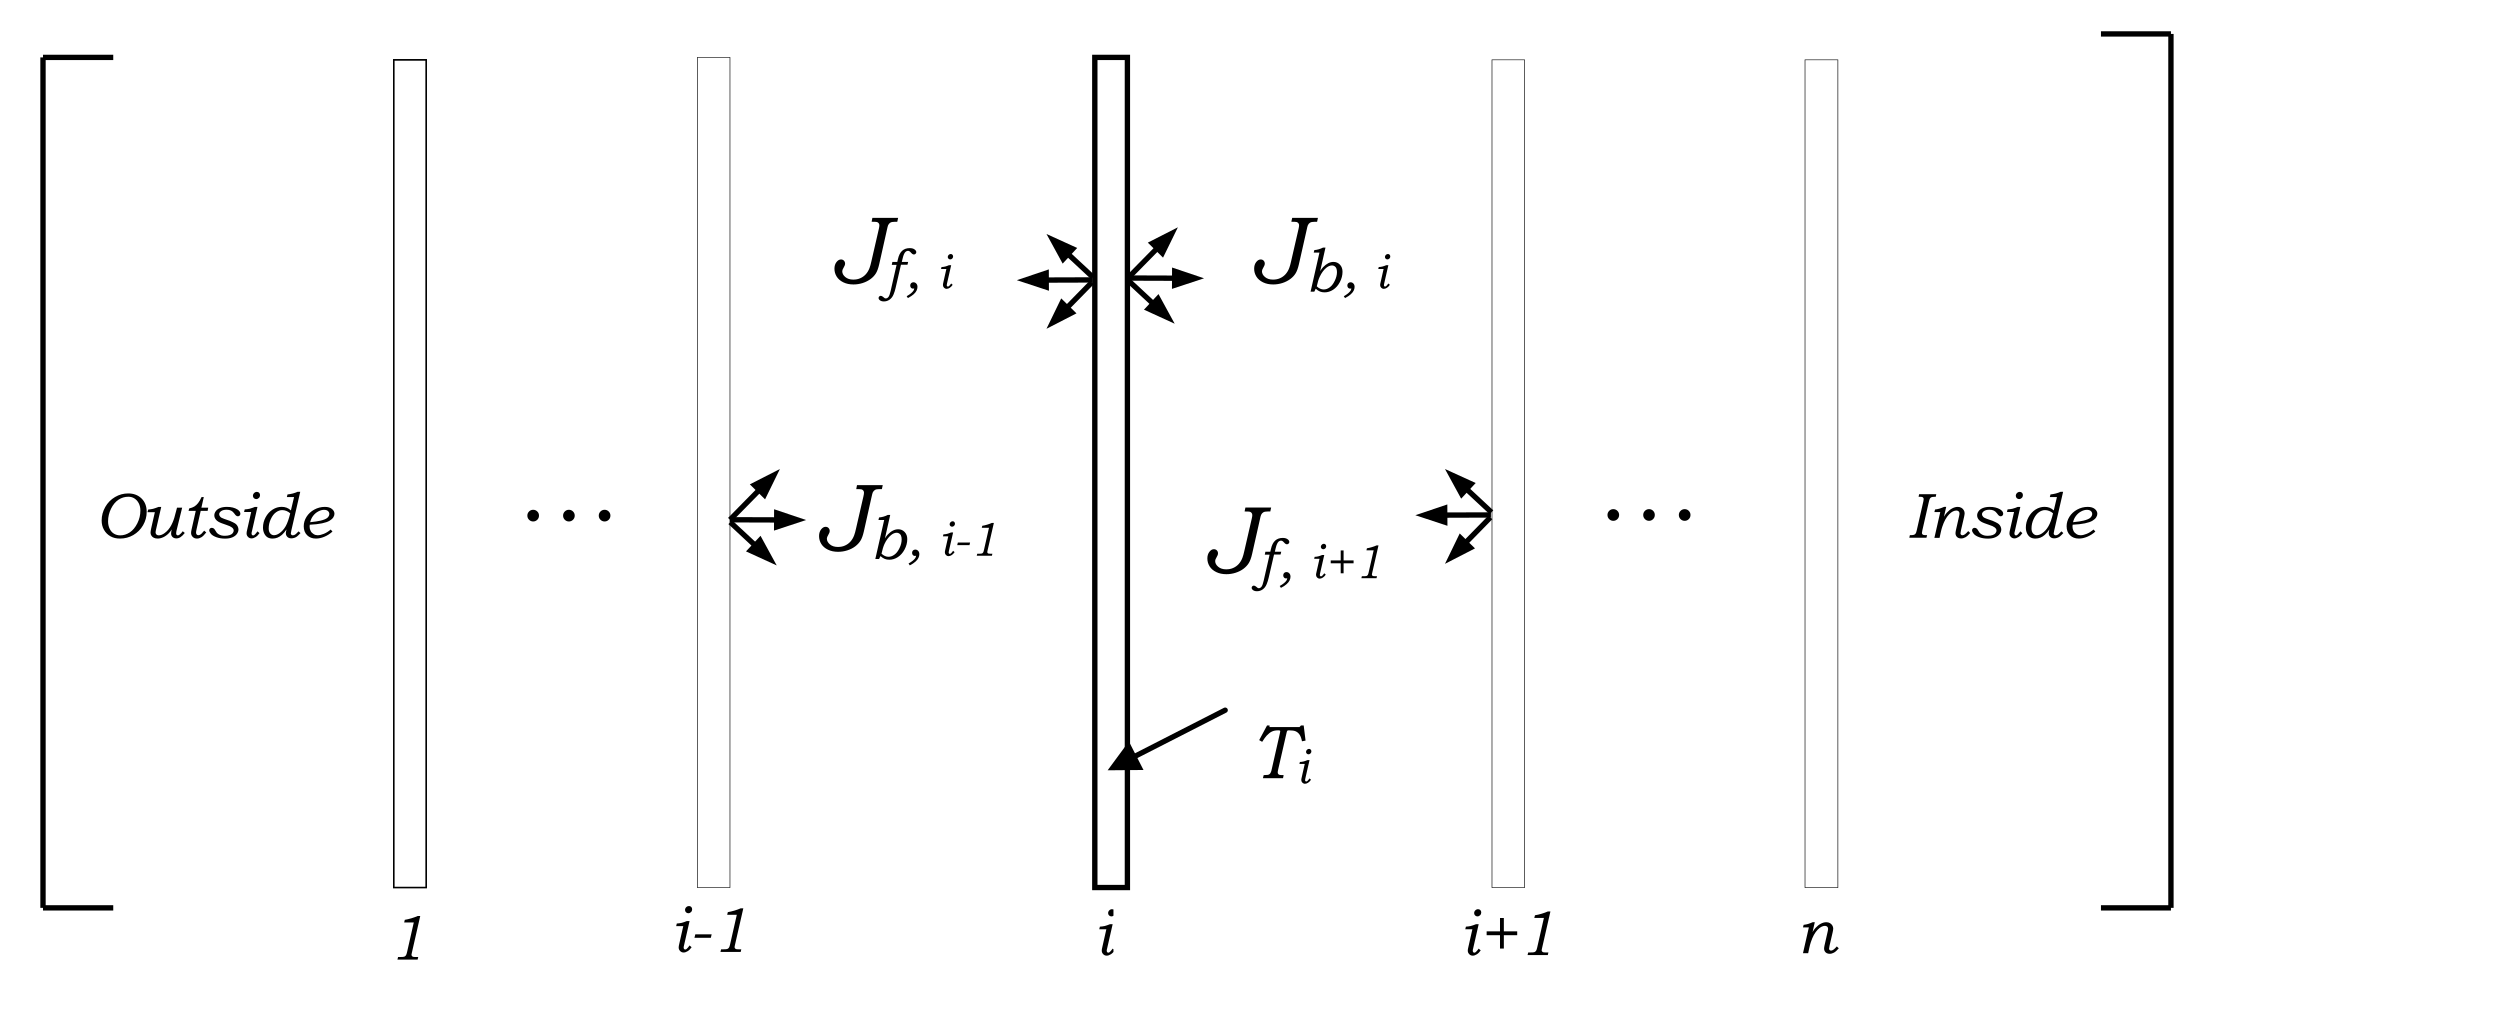 <?xml version="1.0" encoding="iso-8859-1"?>
<!-- Generator: Adobe Illustrator 16.0.3, SVG Export Plug-In . SVG Version: 6.00 Build 0)  -->
<!DOCTYPE svg PUBLIC "-//W3C//DTD SVG 1.1//EN" "http://www.w3.org/Graphics/SVG/1.1/DTD/svg11.dtd">
<svg version="1.1" id="Layer_1" xmlns="http://www.w3.org/2000/svg" xmlns:xlink="http://www.w3.org/1999/xlink" x="0px" y="0px"
	 width="468px" height="190.35px" viewBox="0 0 468 190.35" style="enable-background:new 0 0 468 190.35;" xml:space="preserve">
<g>
	<g>
		<defs>
			<rect id="SVGID_1_" width="468" height="186.96"/>
		</defs>
		<clipPath id="SVGID_2_">
			<use xlink:href="#SVGID_1_"  style="overflow:visible;"/>
		</clipPath>
		<g style="clip-path:url(#SVGID_2_);">
		</g>
	</g>
	<polygon style="fill:none;stroke:#000000;stroke-width:0.12;stroke-linecap:round;stroke-miterlimit:8;" points="130.55,10.75 
		130.55,166.15 136.65,166.15 136.65,10.75 130.55,10.75 	"/>
	<g>
		<defs>
			<polygon id="SVGID_3_" points="204.96,158.52 208.44,158.52 208.44,179.76 204.96,179.76 204.96,158.52 			"/>
		</defs>
		<clipPath id="SVGID_4_">
			<use xlink:href="#SVGID_3_"  style="overflow:visible;"/>
		</clipPath>
		<g style="clip-path:url(#SVGID_4_);">
			<defs>
				<rect id="SVGID_5_" x="204.96" y="158.52" width="3.48" height="21.24"/>
			</defs>
			<clipPath id="SVGID_6_">
				<use xlink:href="#SVGID_5_"  style="overflow:visible;"/>
			</clipPath>
			<g style="clip-path:url(#SVGID_6_);">
				<path d="M208.29,173l-1.04,4.57c-0.05,0.17-0.07,0.3-0.07,0.4c0,0.11,0.03,0.21,0.08,0.27c0.06,0.07,0.13,0.1,0.21,0.1
					c0.1,0,0.19-0.04,0.28-0.12c0.14-0.12,0.32-0.33,0.54-0.64l0.38,0.33c-0.21,0.31-0.45,0.56-0.72,0.73s-0.53,0.26-0.77,0.26
					c-0.26,0-0.48-0.09-0.66-0.28s-0.27-0.4-0.27-0.65c0-0.17,0.03-0.39,0.1-0.65l0.76-3.36h-1.33l0.12-0.49
					c0.33-0.02,0.62-0.06,0.9-0.12c0.27-0.07,0.6-0.18,0.99-0.34H208.29z M208.18,170.2c0.17,0,0.31,0.06,0.42,0.17
					s0.17,0.26,0.17,0.44c0,0.2-0.07,0.38-0.21,0.52s-0.31,0.22-0.5,0.22c-0.17,0-0.32-0.06-0.44-0.18s-0.18-0.26-0.18-0.43
					c0-0.2,0.07-0.37,0.22-0.52S207.98,170.2,208.18,170.2z"/>
			</g>
		</g>
		<g style="clip-path:url(#SVGID_4_);">
			<defs>
				<rect id="SVGID_7_" x="204.96" y="158.52" width="3.48" height="21.24"/>
			</defs>
			<clipPath id="SVGID_8_">
				<use xlink:href="#SVGID_7_"  style="overflow:visible;"/>
			</clipPath>
			<g style="clip-path:url(#SVGID_8_);">
			</g>
		</g>
	</g>
	<g>
		<defs>
			<polygon id="SVGID_9_" points="93.36,77.16 119.76,77.16 119.76,99.36 93.36,99.36 93.36,77.16 			"/>
		</defs>
		<clipPath id="SVGID_10_">
			<use xlink:href="#SVGID_9_"  style="overflow:visible;"/>
		</clipPath>
		<g style="clip-path:url(#SVGID_10_);">
			<defs>
				<rect id="SVGID_11_" x="93.36" y="77.16" width="26.4" height="22.2"/>
			</defs>
			<clipPath id="SVGID_12_">
				<use xlink:href="#SVGID_11_"  style="overflow:visible;"/>
			</clipPath>
			<g style="clip-path:url(#SVGID_12_);">
				<path d="M100.9,96.52c0,0.31-0.11,0.57-0.32,0.78c-0.21,0.21-0.47,0.32-0.77,0.32c-0.3,0-0.56-0.11-0.77-0.32
					s-0.32-0.47-0.32-0.78c0-0.3,0.11-0.56,0.32-0.77s0.47-0.32,0.77-0.32c0.3,0,0.56,0.11,0.77,0.32
					C100.8,95.96,100.9,96.22,100.9,96.52z M107.59,96.52c0,0.31-0.11,0.57-0.32,0.78s-0.47,0.32-0.77,0.32
					c-0.3,0-0.56-0.11-0.77-0.32s-0.32-0.47-0.32-0.78c0-0.3,0.11-0.56,0.32-0.77s0.47-0.32,0.77-0.32c0.3,0,0.56,0.11,0.77,0.32
					S107.59,96.22,107.59,96.52z M114.27,96.52c0,0.31-0.11,0.57-0.32,0.78s-0.47,0.32-0.77,0.32c-0.3,0-0.56-0.11-0.77-0.32
					s-0.32-0.47-0.32-0.78c0-0.3,0.11-0.56,0.32-0.77s0.47-0.32,0.77-0.32c0.3,0,0.56,0.11,0.77,0.32S114.27,96.22,114.27,96.52z"/>
			</g>
		</g>
		<g style="clip-path:url(#SVGID_10_);">
			<defs>
				<rect id="SVGID_13_" x="93.36" y="77.16" width="26.4" height="22.2"/>
			</defs>
			<clipPath id="SVGID_14_">
				<use xlink:href="#SVGID_13_"  style="overflow:visible;"/>
			</clipPath>
			<g style="clip-path:url(#SVGID_14_);">
			</g>
		</g>
	</g>
	<g>
		<defs>
			<polygon id="SVGID_15_" points="298.68,77.16 325.56,77.16 325.56,105.84 298.68,105.84 298.68,77.16 			"/>
		</defs>
		<clipPath id="SVGID_16_">
			<use xlink:href="#SVGID_15_"  style="overflow:visible;"/>
		</clipPath>
		<g style="clip-path:url(#SVGID_16_);">
			<defs>
				<rect id="SVGID_17_" x="298.68" y="77.16" width="26.88" height="28.68"/>
			</defs>
			<clipPath id="SVGID_18_">
				<use xlink:href="#SVGID_17_"  style="overflow:visible;"/>
			</clipPath>
			<g style="clip-path:url(#SVGID_18_);">
				<path d="M303.1,96.4c0,0.31-0.11,0.57-0.32,0.78s-0.47,0.32-0.77,0.32c-0.3,0-0.56-0.11-0.77-0.32s-0.32-0.47-0.32-0.78
					c0-0.3,0.11-0.56,0.32-0.77s0.47-0.32,0.77-0.32c0.3,0,0.56,0.11,0.77,0.32S303.1,96.1,303.1,96.4z M309.78,96.4
					c0,0.31-0.11,0.57-0.32,0.78S309,97.5,308.7,97.5c-0.3,0-0.56-0.11-0.77-0.32s-0.32-0.47-0.32-0.78c0-0.3,0.11-0.56,0.32-0.77
					s0.47-0.32,0.77-0.32c0.3,0,0.56,0.11,0.77,0.32S309.78,96.1,309.78,96.4z M316.46,96.4c0,0.31-0.11,0.57-0.32,0.78
					s-0.47,0.32-0.77,0.32s-0.56-0.11-0.77-0.32c-0.21-0.21-0.32-0.47-0.32-0.78c0-0.3,0.11-0.56,0.32-0.77
					c0.21-0.21,0.47-0.32,0.77-0.32s0.56,0.11,0.77,0.32S316.46,96.1,316.46,96.4z"/>
			</g>
		</g>
		<g style="clip-path:url(#SVGID_16_);">
			<defs>
				<rect id="SVGID_19_" x="298.68" y="77.16" width="26.88" height="28.68"/>
			</defs>
			<clipPath id="SVGID_20_">
				<use xlink:href="#SVGID_19_"  style="overflow:visible;"/>
			</clipPath>
			<g style="clip-path:url(#SVGID_20_);">
			</g>
		</g>
	</g>
	<g>
		<defs>
			<polygon id="SVGID_21_" points="234.12,122.88 249.6,122.88 249.6,150 234.12,150 234.12,122.88 			"/>
		</defs>
		<clipPath id="SVGID_22_">
			<use xlink:href="#SVGID_21_"  style="overflow:visible;"/>
		</clipPath>
		<g style="clip-path:url(#SVGID_22_);">
			<defs>
				<rect id="SVGID_23_" x="234.12" y="122.88" width="15.48" height="27.12"/>
			</defs>
			<clipPath id="SVGID_24_">
				<use xlink:href="#SVGID_23_"  style="overflow:visible;"/>
			</clipPath>
			<g style="clip-path:url(#SVGID_24_);">
				<path d="M244.05,135.8l0.35,2.84l-0.67,0.13c-0.1-0.53-0.25-0.94-0.44-1.23s-0.44-0.5-0.72-0.63c-0.28-0.13-0.71-0.19-1.29-0.19
					c-0.15,0-0.24,0.02-0.29,0.07s-0.09,0.15-0.13,0.32l-1.62,7.09c-0.04,0.17-0.05,0.3-0.05,0.41c0,0.11,0.03,0.21,0.1,0.29
					c0.07,0.08,0.16,0.14,0.27,0.16c0.12,0.03,0.37,0.04,0.74,0.04l-0.12,0.58h-3.76l0.14-0.58c0.33,0,0.56-0.02,0.72-0.04
					c0.16-0.02,0.28-0.06,0.36-0.13c0.08-0.06,0.15-0.15,0.21-0.26c0.09-0.19,0.15-0.34,0.17-0.45l1.59-7.01
					c0.03-0.14,0.05-0.25,0.05-0.32c0-0.06-0.02-0.1-0.07-0.13s-0.16-0.04-0.33-0.04c-0.45,0-0.83,0.07-1.15,0.22
					s-0.64,0.4-0.98,0.76c-0.22,0.23-0.5,0.62-0.85,1.17l-0.56-0.32l1.47-2.74h0.47v0.3h5.6l0.28-0.3H244.05z"/>
			</g>
		</g>
		<g style="clip-path:url(#SVGID_22_);">
			<defs>
				<rect id="SVGID_25_" x="234.12" y="122.88" width="15.48" height="27.12"/>
			</defs>
			<clipPath id="SVGID_26_">
				<use xlink:href="#SVGID_25_"  style="overflow:visible;"/>
			</clipPath>
			<g style="clip-path:url(#SVGID_26_);">
				<path d="M245.14,142.3l-0.78,3.42c-0.04,0.13-0.05,0.22-0.05,0.3c0,0.08,0.02,0.15,0.06,0.2c0.04,0.05,0.09,0.07,0.16,0.07
					c0.07,0,0.15-0.03,0.21-0.09c0.11-0.09,0.24-0.25,0.4-0.48l0.28,0.25c-0.16,0.23-0.33,0.42-0.54,0.55
					c-0.2,0.13-0.4,0.2-0.58,0.2c-0.2,0-0.36-0.07-0.5-0.21c-0.13-0.14-0.2-0.3-0.2-0.49c0-0.13,0.03-0.29,0.08-0.49l0.57-2.52h-1
					l0.09-0.37c0.24-0.01,0.47-0.04,0.67-0.09c0.2-0.05,0.45-0.13,0.75-0.26H245.14z M245.05,140.19c0.13,0,0.23,0.04,0.31,0.13
					c0.08,0.08,0.13,0.19,0.13,0.33c0,0.15-0.05,0.28-0.16,0.39c-0.11,0.11-0.23,0.17-0.37,0.17c-0.13,0-0.24-0.04-0.33-0.13
					c-0.09-0.09-0.14-0.2-0.14-0.32c0-0.15,0.05-0.28,0.17-0.39C244.77,140.25,244.9,140.19,245.05,140.19z"/>
			</g>
		</g>
		<g style="clip-path:url(#SVGID_22_);">
			<defs>
				<rect id="SVGID_27_" x="234.12" y="122.88" width="15.48" height="27.12"/>
			</defs>
			<clipPath id="SVGID_28_">
				<use xlink:href="#SVGID_27_"  style="overflow:visible;"/>
			</clipPath>
			<g style="clip-path:url(#SVGID_28_);">
			</g>
		</g>
	</g>
	<polygon style="fill:none;stroke:#000000;stroke-width:0.12;stroke-linecap:round;stroke-miterlimit:8;" points="279.3,11.2 
		279.3,166.15 285.4,166.15 285.4,11.2 279.3,11.2 	"/>
	<polygon style="fill:none;stroke:#000000;stroke-width:0.75;stroke-linecap:round;stroke-miterlimit:8;" points="204.95,10.75 
		204.95,166.15 211.05,166.15 211.05,10.75 204.95,10.75 	"/>
	<polygon style="fill:none;stroke:#000000;stroke-width:1;stroke-linecap:round;stroke-miterlimit:8;" points="204.95,10.75 
		204.95,166.15 211.05,166.15 211.05,10.75 204.95,10.75 	"/>
	<polygon style="fill:none;stroke:#000000;stroke-width:0.25;stroke-linecap:round;stroke-miterlimit:8;" points="73.7,11.2 
		73.7,166.15 79.8,166.15 79.8,11.2 73.7,11.2 	"/>
	<polygon style="fill:none;stroke:#000000;stroke-width:0.25;stroke-linecap:round;stroke-miterlimit:8;" points="73.7,11.2 
		73.7,166.15 79.8,166.15 79.8,11.2 73.7,11.2 	"/>
	<polygon style="fill:none;stroke:#000000;stroke-width:0.12;stroke-linecap:round;stroke-miterlimit:8;" points="337.9,11.2 
		337.9,166.15 344.05,166.15 344.05,11.2 337.9,11.2 	"/>
	
		<line style="fill:none;stroke:#000000;stroke-width:1;stroke-linejoin:round;stroke-miterlimit:8;" x1="8.05" y1="10.75" x2="8.05" y2="169.95"/>
	
		<line style="fill:none;stroke:#000000;stroke-width:1;stroke-linejoin:round;stroke-miterlimit:8;" x1="8.05" y1="10.75" x2="21.2" y2="10.75"/>
	
		<line style="fill:none;stroke:#000000;stroke-width:1;stroke-linejoin:round;stroke-miterlimit:8;" x1="8.05" y1="169.95" x2="21.2" y2="169.95"/>
	
		<line style="fill:none;stroke:#000000;stroke-width:1;stroke-linejoin:round;stroke-miterlimit:8;" x1="406.4" y1="6.35" x2="406.4" y2="169.95"/>
	
		<line style="fill:none;stroke:#000000;stroke-width:1;stroke-linejoin:round;stroke-miterlimit:8;" x1="393.3" y1="6.35" x2="406.4" y2="6.35"/>
	
		<line style="fill:none;stroke:#000000;stroke-width:1;stroke-linejoin:round;stroke-miterlimit:8;" x1="393.3" y1="169.95" x2="406.4" y2="169.95"/>
	<g>
		<defs>
			<polygon id="SVGID_29_" points="273.48,158.52 291.6,158.52 291.6,179.76 273.48,179.76 273.48,158.52 			"/>
		</defs>
		<clipPath id="SVGID_30_">
			<use xlink:href="#SVGID_29_"  style="overflow:visible;"/>
		</clipPath>
		<g style="clip-path:url(#SVGID_30_);">
			<defs>
				<rect id="SVGID_31_" x="273.48" y="158.52" width="18.12" height="21.24"/>
			</defs>
			<clipPath id="SVGID_32_">
				<use xlink:href="#SVGID_31_"  style="overflow:visible;"/>
			</clipPath>
			<g style="clip-path:url(#SVGID_32_);">
				<path d="M276.81,173l-1.04,4.57c-0.05,0.17-0.07,0.3-0.07,0.4c0,0.11,0.03,0.21,0.08,0.27c0.06,0.07,0.13,0.1,0.21,0.1
					c0.1,0,0.19-0.04,0.28-0.12c0.14-0.12,0.32-0.33,0.54-0.64l0.38,0.33c-0.21,0.31-0.45,0.56-0.72,0.73
					c-0.27,0.17-0.53,0.26-0.77,0.26c-0.26,0-0.48-0.09-0.66-0.28c-0.18-0.19-0.27-0.4-0.27-0.65c0-0.17,0.03-0.39,0.1-0.65
					l0.76-3.36h-1.33l0.12-0.49c0.33-0.02,0.63-0.06,0.9-0.12c0.27-0.07,0.6-0.18,0.99-0.34H276.81z M276.7,170.2
					c0.17,0,0.31,0.06,0.42,0.17s0.17,0.26,0.17,0.44c0,0.2-0.07,0.38-0.21,0.52s-0.31,0.22-0.5,0.22c-0.17,0-0.32-0.06-0.44-0.18
					s-0.18-0.26-0.18-0.43c0-0.2,0.07-0.37,0.22-0.52S276.5,170.2,276.7,170.2z"/>
				<path d="M284.02,174.35v0.72h-2.5v2.5h-0.72v-2.5h-2.5v-0.72h2.5v-2.5h0.72v2.5H284.02z"/>
				<path d="M290.24,170.62l-1.58,6.93c-0.04,0.15-0.06,0.25-0.06,0.32c0,0.09,0.03,0.17,0.08,0.24c0.05,0.07,0.12,0.12,0.21,0.15
					s0.25,0.04,0.48,0.04h0.49l-0.11,0.49h-3.79l0.12-0.49h0.45c0.37,0,0.61-0.02,0.73-0.07s0.21-0.13,0.29-0.24
					s0.15-0.33,0.22-0.64l1.25-5.51h-1.8l0.13-0.5c0.38-0.06,0.8-0.16,1.25-0.29s0.83-0.28,1.15-0.42H290.24z"/>
			</g>
		</g>
		<g style="clip-path:url(#SVGID_30_);">
			<defs>
				<rect id="SVGID_33_" x="273.48" y="158.52" width="18.12" height="21.24"/>
			</defs>
			<clipPath id="SVGID_34_">
				<use xlink:href="#SVGID_33_"  style="overflow:visible;"/>
			</clipPath>
			<g style="clip-path:url(#SVGID_34_);">
			</g>
		</g>
	</g>
	<g>
		<defs>
			<polygon id="SVGID_35_" points="125.76,157.92 140.4,157.92 140.4,179.16 125.76,179.16 125.76,157.92 			"/>
		</defs>
		<clipPath id="SVGID_36_">
			<use xlink:href="#SVGID_35_"  style="overflow:visible;"/>
		</clipPath>
		<g style="clip-path:url(#SVGID_36_);">
			<defs>
				<rect id="SVGID_37_" x="125.76" y="157.92" width="14.64" height="21.24"/>
			</defs>
			<clipPath id="SVGID_38_">
				<use xlink:href="#SVGID_37_"  style="overflow:visible;"/>
			</clipPath>
			<g style="clip-path:url(#SVGID_38_);">
				<path d="M129.09,172.41l-1.04,4.57c-0.05,0.17-0.07,0.3-0.07,0.4c0,0.11,0.03,0.21,0.08,0.27c0.06,0.07,0.13,0.1,0.21,0.1
					c0.1,0,0.19-0.04,0.28-0.12c0.14-0.12,0.32-0.33,0.54-0.64l0.38,0.33c-0.21,0.31-0.45,0.56-0.72,0.73s-0.53,0.26-0.77,0.26
					c-0.26,0-0.48-0.09-0.66-0.28s-0.27-0.4-0.27-0.65c0-0.17,0.03-0.39,0.1-0.65l0.76-3.36h-1.33l0.12-0.49
					c0.33-0.02,0.62-0.06,0.9-0.12c0.27-0.07,0.6-0.18,0.99-0.34H129.09z M128.98,169.61c0.17,0,0.31,0.06,0.42,0.17
					s0.17,0.26,0.17,0.44c0,0.2-0.07,0.38-0.21,0.52s-0.31,0.22-0.5,0.22c-0.17,0-0.32-0.06-0.44-0.18s-0.18-0.26-0.18-0.43
					c0-0.2,0.07-0.37,0.22-0.52S128.79,169.61,128.98,169.61z"/>
			</g>
		</g>
		<g style="clip-path:url(#SVGID_36_);">
			<defs>
				<rect id="SVGID_39_" x="125.76" y="157.92" width="14.64" height="21.24"/>
			</defs>
			<clipPath id="SVGID_40_">
				<use xlink:href="#SVGID_39_"  style="overflow:visible;"/>
			</clipPath>
			<g style="clip-path:url(#SVGID_40_);">
				<path d="M130.16,174.91h3.06l-0.15,0.65h-3.07L130.16,174.91z"/>
			</g>
		</g>
		<g style="clip-path:url(#SVGID_36_);">
			<defs>
				<rect id="SVGID_41_" x="125.76" y="157.92" width="14.64" height="21.24"/>
			</defs>
			<clipPath id="SVGID_42_">
				<use xlink:href="#SVGID_41_"  style="overflow:visible;"/>
			</clipPath>
			<g style="clip-path:url(#SVGID_42_);">
				<path d="M139.15,170.03l-1.58,6.93c-0.04,0.15-0.06,0.25-0.06,0.32c0,0.09,0.03,0.17,0.08,0.24c0.05,0.07,0.12,0.12,0.21,0.15
					s0.25,0.04,0.48,0.04h0.49l-0.11,0.49h-3.79l0.12-0.49h0.45c0.37,0,0.61-0.02,0.73-0.07s0.21-0.13,0.29-0.24
					s0.15-0.33,0.22-0.64l1.25-5.51h-1.8l0.12-0.5c0.38-0.06,0.8-0.16,1.25-0.29c0.45-0.13,0.83-0.28,1.15-0.42H139.15z"/>
			</g>
		</g>
		<g style="clip-path:url(#SVGID_36_);">
			<defs>
				<rect id="SVGID_43_" x="125.76" y="157.92" width="14.64" height="21.24"/>
			</defs>
			<clipPath id="SVGID_44_">
				<use xlink:href="#SVGID_43_"  style="overflow:visible;"/>
			</clipPath>
			<g style="clip-path:url(#SVGID_44_);">
			</g>
		</g>
	</g>
	
		<line style="fill:none;stroke:#000000;stroke-linecap:round;stroke-linejoin:round;stroke-miterlimit:8;" x1="229.35" y1="132.95" x2="211.8" y2="141.92"/>
	<polygon style="fill-rule:evenodd;clip-rule:evenodd;" points="214.06,144.14 207.35,144.2 211.33,138.8 214.06,144.14 	"/>
	
		<line style="fill:none;stroke:#000000;stroke-width:1;stroke-linejoin:round;stroke-miterlimit:8;" x1="211.15" y1="52.05" x2="216.99" y2="46.11"/>
	<polygon style="fill-rule:evenodd;clip-rule:evenodd;" points="214.87,45.42 220.5,42.55 217.72,48.23 214.87,45.42 	"/>
	
		<line style="fill:none;stroke:#000000;stroke-width:1;stroke-linejoin:round;stroke-miterlimit:8;" x1="211.15" y1="52.05" x2="220.4" y2="52.08"/>
	<polygon style="fill-rule:evenodd;clip-rule:evenodd;" points="219.41,50.08 225.4,52.1 219.39,54.08 219.41,50.08 	"/>
	
		<line style="fill:none;stroke:#000000;stroke-width:1;stroke-linejoin:round;stroke-miterlimit:8;" x1="211.2" y1="52.5" x2="216.24" y2="57.19"/>
	<polygon style="fill-rule:evenodd;clip-rule:evenodd;" points="216.87,55.05 219.9,60.6 214.15,57.97 216.87,55.05 	"/>
	
		<line style="fill:none;stroke:#000000;stroke-width:1;stroke-linejoin:round;stroke-miterlimit:8;" x1="204.4" y1="52.85" x2="199.39" y2="57.97"/>
	<polygon style="fill-rule:evenodd;clip-rule:evenodd;" points="201.52,58.66 195.9,61.55 198.66,55.86 201.52,58.66 	"/>
	
		<line style="fill:none;stroke:#000000;stroke-width:1;stroke-linejoin:round;stroke-miterlimit:8;" x1="204.5" y1="52.4" x2="195.35" y2="52.43"/>
	<polygon style="fill-rule:evenodd;clip-rule:evenodd;" points="196.36,54.43 190.35,52.45 196.34,50.43 196.36,54.43 	"/>
	
		<line style="fill:none;stroke:#000000;stroke-width:1;stroke-linejoin:round;stroke-miterlimit:8;" x1="204.6" y1="51.9" x2="199.56" y2="47.21"/>
	<polygon style="fill-rule:evenodd;clip-rule:evenodd;" points="198.93,49.35 195.9,43.8 201.65,46.42 198.93,49.35 	"/>
	<g>
		<defs>
			<polygon id="SVGID_45_" points="155.52,35.16 183.96,35.16 183.96,59.76 155.52,59.76 155.52,35.16 			"/>
		</defs>
		<clipPath id="SVGID_46_">
			<use xlink:href="#SVGID_45_"  style="overflow:visible;"/>
		</clipPath>
		<g style="clip-path:url(#SVGID_46_);">
			<defs>
				<rect id="SVGID_47_" x="155.52" y="35.16" width="28.44" height="24.6"/>
			</defs>
			<clipPath id="SVGID_48_">
				<use xlink:href="#SVGID_47_"  style="overflow:visible;"/>
			</clipPath>
			<g style="clip-path:url(#SVGID_48_);">
				<path d="M163.31,40.78h4.82l-0.16,0.74h-0.47c-0.38,0-0.66,0.05-0.83,0.16s-0.31,0.26-0.41,0.47c-0.06,0.15-0.14,0.44-0.23,0.88
					l-1.44,6.43c-0.17,0.75-0.38,1.32-0.62,1.71c-0.24,0.39-0.57,0.75-0.99,1.06s-0.92,0.57-1.48,0.75
					c-0.56,0.18-1.14,0.27-1.73,0.27c-0.72,0-1.35-0.13-1.9-0.4s-0.96-0.62-1.24-1.07c-0.28-0.45-0.42-0.94-0.42-1.48
					c0-0.5,0.13-0.92,0.38-1.24s0.53-0.49,0.84-0.49c0.22,0,0.41,0.07,0.55,0.22s0.22,0.33,0.22,0.56c0,0.21-0.09,0.45-0.27,0.74
					c-0.18,0.29-0.26,0.52-0.26,0.68c0,0.41,0.19,0.77,0.57,1.09c0.38,0.32,0.88,0.48,1.49,0.48c0.49,0,0.93-0.08,1.32-0.26
					c0.39-0.17,0.74-0.42,1.03-0.74c0.29-0.32,0.53-0.72,0.7-1.18c0.12-0.31,0.23-0.72,0.34-1.22l1.4-6.09
					c0.06-0.27,0.1-0.5,0.1-0.67c0-0.15-0.04-0.29-0.13-0.4c-0.09-0.11-0.2-0.18-0.33-0.22c-0.13-0.03-0.46-0.05-0.99-0.05
					L163.31,40.78z"/>
			</g>
		</g>
		<g style="clip-path:url(#SVGID_46_);">
			<defs>
				<rect id="SVGID_49_" x="155.52" y="35.16" width="28.44" height="24.6"/>
			</defs>
			<clipPath id="SVGID_50_">
				<use xlink:href="#SVGID_49_"  style="overflow:visible;"/>
			</clipPath>
			<g style="clip-path:url(#SVGID_50_);">
				<path d="M170.01,49.02l-0.13,0.54h-1.22l-1.01,4.37c-0.09,0.41-0.22,0.81-0.39,1.22c-0.17,0.41-0.42,0.72-0.74,0.95
					c-0.32,0.22-0.67,0.33-1.05,0.33c-0.31,0-0.55-0.07-0.73-0.2c-0.18-0.13-0.27-0.28-0.27-0.44c0-0.11,0.04-0.21,0.12-0.29
					c0.08-0.08,0.18-0.12,0.3-0.12c0.14,0,0.29,0.08,0.46,0.23c0.12,0.11,0.21,0.18,0.26,0.21c0.06,0.03,0.12,0.05,0.18,0.05
					c0.2,0,0.37-0.09,0.52-0.27s0.29-0.56,0.42-1.14l1.11-4.88h-0.9l0.11-0.54h0.92l0.12-0.51c0.16-0.73,0.43-1.26,0.8-1.59
					s0.84-0.49,1.41-0.49c0.38,0,0.69,0.08,0.9,0.24c0.22,0.16,0.33,0.33,0.33,0.52c0,0.11-0.04,0.21-0.13,0.3
					c-0.09,0.09-0.19,0.13-0.31,0.13c-0.08,0-0.16-0.02-0.23-0.06c-0.09-0.05-0.19-0.13-0.3-0.26c-0.13-0.14-0.23-0.24-0.32-0.29
					c-0.08-0.05-0.17-0.07-0.26-0.07c-0.12,0-0.23,0.03-0.34,0.1c-0.11,0.06-0.2,0.16-0.28,0.28c-0.08,0.12-0.17,0.31-0.26,0.58
					c-0.05,0.13-0.09,0.3-0.14,0.53l-0.14,0.58H170.01z"/>
			</g>
		</g>
		<g style="clip-path:url(#SVGID_46_);">
			<defs>
				<rect id="SVGID_51_" x="155.52" y="35.16" width="28.44" height="24.6"/>
			</defs>
			<clipPath id="SVGID_52_">
				<use xlink:href="#SVGID_51_"  style="overflow:visible;"/>
			</clipPath>
			<g style="clip-path:url(#SVGID_52_);">
				<path d="M169.96,55.8l-0.23-0.35c0.32-0.18,0.59-0.36,0.81-0.54c0.21-0.18,0.37-0.35,0.47-0.51c0.06-0.09,0.1-0.22,0.13-0.4
					c-0.1,0.02-0.18,0.03-0.24,0.03c-0.14,0-0.26-0.05-0.36-0.16c-0.1-0.11-0.15-0.25-0.15-0.42c0-0.18,0.06-0.33,0.17-0.44
					c0.11-0.11,0.26-0.17,0.43-0.17c0.21,0,0.39,0.08,0.54,0.24c0.15,0.16,0.22,0.37,0.22,0.63c0,0.23-0.06,0.46-0.17,0.69
					c-0.11,0.23-0.29,0.46-0.55,0.69S170.43,55.55,169.96,55.8z"/>
			</g>
		</g>
		<g style="clip-path:url(#SVGID_46_);">
			<defs>
				<rect id="SVGID_53_" x="155.52" y="35.16" width="28.44" height="24.6"/>
			</defs>
			<clipPath id="SVGID_54_">
				<use xlink:href="#SVGID_53_"  style="overflow:visible;"/>
			</clipPath>
			<g style="clip-path:url(#SVGID_54_);">
				<path d="M178.06,49.65l-0.78,3.42c-0.04,0.13-0.05,0.23-0.05,0.3c0,0.09,0.02,0.15,0.06,0.2c0.04,0.05,0.1,0.07,0.16,0.07
					c0.07,0,0.15-0.03,0.21-0.09c0.11-0.09,0.24-0.25,0.4-0.48l0.28,0.25c-0.16,0.23-0.34,0.42-0.54,0.55
					c-0.2,0.13-0.4,0.2-0.58,0.2c-0.2,0-0.36-0.07-0.5-0.21c-0.13-0.14-0.2-0.3-0.2-0.49c0-0.13,0.02-0.29,0.07-0.49l0.57-2.52h-1
					l0.09-0.37c0.24-0.01,0.47-0.04,0.67-0.09c0.2-0.05,0.45-0.13,0.74-0.26H178.06z M177.98,47.55c0.13,0,0.23,0.04,0.31,0.13
					c0.08,0.08,0.13,0.19,0.13,0.33c0,0.15-0.05,0.28-0.16,0.39c-0.11,0.11-0.23,0.16-0.37,0.16c-0.13,0-0.24-0.04-0.33-0.13
					c-0.09-0.09-0.14-0.2-0.14-0.32c0-0.15,0.06-0.28,0.17-0.39C177.7,47.61,177.83,47.55,177.98,47.55z"/>
			</g>
		</g>
		<g style="clip-path:url(#SVGID_46_);">
			<defs>
				<rect id="SVGID_55_" x="155.52" y="35.16" width="28.44" height="24.6"/>
			</defs>
			<clipPath id="SVGID_56_">
				<use xlink:href="#SVGID_55_"  style="overflow:visible;"/>
			</clipPath>
			<g style="clip-path:url(#SVGID_56_);">
			</g>
		</g>
	</g>
	<g>
		<defs>
			<polygon id="SVGID_57_" points="234.12,35.16 264,35.16 264,59.76 234.12,59.76 234.12,35.16 			"/>
		</defs>
		<clipPath id="SVGID_58_">
			<use xlink:href="#SVGID_57_"  style="overflow:visible;"/>
		</clipPath>
		<g style="clip-path:url(#SVGID_58_);">
			<defs>
				<rect id="SVGID_59_" x="234.12" y="35.16" width="29.88" height="24.6"/>
			</defs>
			<clipPath id="SVGID_60_">
				<use xlink:href="#SVGID_59_"  style="overflow:visible;"/>
			</clipPath>
			<g style="clip-path:url(#SVGID_60_);">
				<path d="M241.9,40.78h4.82l-0.16,0.74h-0.47c-0.38,0-0.66,0.05-0.84,0.16s-0.31,0.26-0.41,0.47c-0.07,0.15-0.14,0.44-0.23,0.88
					l-1.45,6.43c-0.17,0.75-0.38,1.32-0.62,1.71s-0.57,0.75-0.99,1.06s-0.92,0.57-1.48,0.75c-0.56,0.18-1.14,0.27-1.73,0.27
					c-0.72,0-1.35-0.13-1.9-0.4c-0.55-0.27-0.96-0.62-1.24-1.07s-0.42-0.94-0.42-1.48c0-0.5,0.13-0.92,0.38-1.24
					s0.53-0.49,0.84-0.49c0.22,0,0.41,0.07,0.55,0.22s0.22,0.33,0.22,0.56c0,0.21-0.09,0.45-0.27,0.74
					c-0.18,0.29-0.26,0.52-0.26,0.68c0,0.41,0.19,0.77,0.57,1.09c0.38,0.32,0.88,0.48,1.49,0.48c0.49,0,0.93-0.08,1.32-0.26
					c0.39-0.17,0.74-0.42,1.03-0.74c0.29-0.32,0.53-0.72,0.7-1.18c0.12-0.31,0.23-0.72,0.34-1.22l1.4-6.09
					c0.06-0.27,0.1-0.5,0.1-0.67c0-0.15-0.04-0.29-0.13-0.4c-0.09-0.11-0.2-0.18-0.33-0.22c-0.13-0.03-0.46-0.05-0.99-0.05
					L241.9,40.78z"/>
			</g>
		</g>
		<g style="clip-path:url(#SVGID_58_);">
			<defs>
				<rect id="SVGID_61_" x="234.12" y="35.16" width="29.88" height="24.6"/>
			</defs>
			<clipPath id="SVGID_62_">
				<use xlink:href="#SVGID_61_"  style="overflow:visible;"/>
			</clipPath>
			<g style="clip-path:url(#SVGID_62_);">
				<path d="M248.13,46.35l-0.99,4.4c0.19-0.31,0.38-0.56,0.55-0.74c0.32-0.33,0.64-0.58,0.96-0.74s0.65-0.24,0.98-0.24
					c0.48,0,0.88,0.17,1.21,0.52c0.32,0.34,0.48,0.79,0.48,1.32c0,0.67-0.17,1.32-0.5,1.94c-0.33,0.63-0.75,1.1-1.26,1.43
					s-1.04,0.49-1.6,0.49c-0.31,0-0.59-0.05-0.85-0.15c-0.25-0.1-0.52-0.28-0.81-0.53l-0.26,0.55h-0.7l1.66-7.31h-1.07l0.11-0.47
					c0.58-0.05,1.12-0.21,1.63-0.47H248.13z M246.5,53.6c0.2,0.2,0.41,0.34,0.63,0.44c0.22,0.1,0.44,0.15,0.67,0.15
					c0.38,0,0.76-0.13,1.12-0.4c0.37-0.26,0.68-0.67,0.95-1.23c0.27-0.56,0.41-1.1,0.41-1.63c0-0.27-0.04-0.51-0.13-0.73
					c-0.06-0.15-0.17-0.27-0.32-0.37s-0.31-0.14-0.47-0.14c-0.36,0-0.72,0.15-1.08,0.44c-0.48,0.4-0.89,0.96-1.22,1.66
					C246.84,52.26,246.65,52.86,246.5,53.6z"/>
			</g>
		</g>
		<g style="clip-path:url(#SVGID_58_);">
			<defs>
				<rect id="SVGID_63_" x="234.12" y="35.16" width="29.88" height="24.6"/>
			</defs>
			<clipPath id="SVGID_64_">
				<use xlink:href="#SVGID_63_"  style="overflow:visible;"/>
			</clipPath>
			<g style="clip-path:url(#SVGID_64_);">
				<path d="M251.79,55.8l-0.23-0.35c0.32-0.18,0.59-0.36,0.81-0.54c0.21-0.18,0.37-0.35,0.47-0.51c0.06-0.09,0.1-0.22,0.13-0.4
					c-0.1,0.02-0.18,0.03-0.24,0.03c-0.14,0-0.26-0.05-0.36-0.16c-0.1-0.11-0.15-0.25-0.15-0.42c0-0.18,0.06-0.33,0.17-0.44
					s0.26-0.17,0.43-0.17c0.21,0,0.39,0.08,0.54,0.24s0.22,0.37,0.22,0.63c0,0.23-0.06,0.46-0.17,0.69
					c-0.11,0.23-0.29,0.46-0.55,0.69C252.63,55.31,252.27,55.55,251.79,55.8z"/>
			</g>
		</g>
		<g style="clip-path:url(#SVGID_58_);">
			<defs>
				<rect id="SVGID_65_" x="234.12" y="35.16" width="29.88" height="24.6"/>
			</defs>
			<clipPath id="SVGID_66_">
				<use xlink:href="#SVGID_65_"  style="overflow:visible;"/>
			</clipPath>
			<g style="clip-path:url(#SVGID_66_);">
				<path d="M259.9,49.65l-0.78,3.42c-0.04,0.13-0.05,0.23-0.05,0.3c0,0.09,0.02,0.15,0.06,0.2c0.04,0.05,0.09,0.07,0.16,0.07
					c0.07,0,0.15-0.03,0.21-0.09c0.11-0.09,0.24-0.25,0.4-0.48l0.28,0.25c-0.16,0.23-0.33,0.42-0.54,0.55
					c-0.2,0.13-0.4,0.2-0.58,0.2c-0.2,0-0.36-0.07-0.5-0.21c-0.13-0.14-0.2-0.3-0.2-0.49c0-0.13,0.03-0.29,0.08-0.49l0.57-2.52h-1
					l0.09-0.37c0.24-0.01,0.47-0.04,0.67-0.09c0.2-0.05,0.45-0.13,0.75-0.26H259.9z M259.82,47.55c0.13,0,0.23,0.04,0.31,0.13
					c0.08,0.08,0.13,0.19,0.13,0.33c0,0.15-0.05,0.28-0.16,0.39c-0.11,0.11-0.23,0.16-0.37,0.16c-0.13,0-0.24-0.04-0.33-0.13
					c-0.09-0.09-0.14-0.2-0.14-0.32c0-0.15,0.05-0.28,0.17-0.39C259.54,47.61,259.67,47.55,259.82,47.55z"/>
			</g>
		</g>
		<g style="clip-path:url(#SVGID_58_);">
			<defs>
				<rect id="SVGID_67_" x="234.12" y="35.16" width="29.88" height="24.6"/>
			</defs>
			<clipPath id="SVGID_68_">
				<use xlink:href="#SVGID_67_"  style="overflow:visible;"/>
			</clipPath>
			<g style="clip-path:url(#SVGID_68_);">
			</g>
		</g>
	</g>
	<g>
		<defs>
			<polygon id="SVGID_69_" points="72.36,159.36 79.8,159.36 79.8,180.6 72.36,180.6 72.36,159.36 			"/>
		</defs>
		<clipPath id="SVGID_70_">
			<use xlink:href="#SVGID_69_"  style="overflow:visible;"/>
		</clipPath>
		<g style="clip-path:url(#SVGID_70_);">
			<defs>
				<rect id="SVGID_71_" x="72.36" y="159.36" width="7.44" height="21.24"/>
			</defs>
			<clipPath id="SVGID_72_">
				<use xlink:href="#SVGID_71_"  style="overflow:visible;"/>
			</clipPath>
			<g style="clip-path:url(#SVGID_72_);">
				<path d="M78.67,171.47l-1.58,6.93c-0.04,0.15-0.06,0.25-0.06,0.32c0,0.09,0.03,0.17,0.08,0.24c0.05,0.07,0.12,0.12,0.21,0.15
					s0.25,0.04,0.48,0.04h0.49l-0.11,0.49H74.4l0.12-0.49h0.45c0.37,0,0.61-0.02,0.73-0.07s0.21-0.13,0.29-0.24s0.15-0.33,0.22-0.64
					l1.25-5.51h-1.8l0.12-0.5c0.38-0.06,0.8-0.16,1.25-0.29c0.45-0.13,0.83-0.28,1.15-0.42H78.67z"/>
			</g>
		</g>
		<g style="clip-path:url(#SVGID_70_);">
			<defs>
				<rect id="SVGID_73_" x="72.36" y="159.36" width="7.44" height="21.24"/>
			</defs>
			<clipPath id="SVGID_74_">
				<use xlink:href="#SVGID_73_"  style="overflow:visible;"/>
			</clipPath>
			<g style="clip-path:url(#SVGID_74_);">
			</g>
		</g>
	</g>
	<g>
		<defs>
			<polygon id="SVGID_75_" points="336.24,158.16 344.16,158.16 344.16,179.4 336.24,179.4 336.24,158.16 			"/>
		</defs>
		<clipPath id="SVGID_76_">
			<use xlink:href="#SVGID_75_"  style="overflow:visible;"/>
		</clipPath>
		<g style="clip-path:url(#SVGID_76_);">
			<defs>
				<rect id="SVGID_77_" x="336.24" y="158.16" width="7.92" height="21.24"/>
			</defs>
			<clipPath id="SVGID_78_">
				<use xlink:href="#SVGID_77_"  style="overflow:visible;"/>
			</clipPath>
			<g style="clip-path:url(#SVGID_78_);">
				<path d="M339.73,172.64l-0.42,1.84c0.19-0.32,0.37-0.58,0.54-0.76c0.33-0.36,0.67-0.63,1.02-0.81c0.35-0.18,0.68-0.27,1.01-0.27
					c0.25,0,0.48,0.05,0.67,0.16c0.19,0.1,0.34,0.25,0.46,0.44c0.11,0.19,0.17,0.38,0.17,0.58c0,0.17-0.04,0.41-0.11,0.72l-0.58,2.5
					c-0.06,0.27-0.09,0.45-0.09,0.55c0,0.11,0.04,0.19,0.11,0.26c0.07,0.07,0.16,0.1,0.27,0.1c0.28,0,0.63-0.26,1.07-0.78l0.37,0.35
					c-0.34,0.4-0.64,0.67-0.9,0.81s-0.52,0.22-0.8,0.22c-0.21,0-0.39-0.04-0.55-0.12c-0.16-0.08-0.28-0.2-0.37-0.35
					s-0.13-0.32-0.13-0.49c0-0.15,0.03-0.35,0.08-0.59l0.59-2.6c0.05-0.22,0.08-0.39,0.08-0.52c0-0.17-0.05-0.31-0.16-0.41
					c-0.11-0.1-0.25-0.15-0.43-0.15c-0.21,0-0.42,0.06-0.65,0.17c-0.23,0.11-0.47,0.3-0.72,0.56c-0.25,0.26-0.49,0.59-0.7,0.97
					c-0.21,0.39-0.41,0.85-0.58,1.38c-0.09,0.25-0.18,0.62-0.29,1.11l-0.2,0.93h-0.97l1.1-4.83h-1.1l0.12-0.48
					c0.38-0.05,0.67-0.11,0.88-0.18c0.21-0.06,0.48-0.17,0.81-0.31H339.73z"/>
			</g>
		</g>
		<g style="clip-path:url(#SVGID_76_);">
			<defs>
				<rect id="SVGID_79_" x="336.24" y="158.16" width="7.92" height="21.24"/>
			</defs>
			<clipPath id="SVGID_80_">
				<use xlink:href="#SVGID_79_"  style="overflow:visible;"/>
			</clipPath>
			<g style="clip-path:url(#SVGID_80_);">
			</g>
		</g>
	</g>
	<g>
		<defs>
			<polygon id="SVGID_81_" points="152.64,85.2 190.32,85.2 190.32,109.8 152.64,109.8 152.64,85.2 			"/>
		</defs>
		<clipPath id="SVGID_82_">
			<use xlink:href="#SVGID_81_"  style="overflow:visible;"/>
		</clipPath>
		<g style="clip-path:url(#SVGID_82_);">
			<defs>
				<rect id="SVGID_83_" x="152.64" y="85.2" width="37.68" height="24.6"/>
			</defs>
			<clipPath id="SVGID_84_">
				<use xlink:href="#SVGID_83_"  style="overflow:visible;"/>
			</clipPath>
			<g style="clip-path:url(#SVGID_84_);">
				<path d="M160.43,90.82h4.82l-0.16,0.74h-0.47c-0.38,0-0.66,0.05-0.83,0.16s-0.31,0.26-0.41,0.47c-0.06,0.15-0.14,0.44-0.23,0.88
					l-1.44,6.43c-0.17,0.75-0.38,1.32-0.62,1.71c-0.24,0.39-0.57,0.75-0.99,1.07s-0.92,0.57-1.48,0.75
					c-0.56,0.18-1.14,0.27-1.73,0.27c-0.72,0-1.35-0.13-1.9-0.4c-0.55-0.27-0.96-0.62-1.24-1.07c-0.28-0.45-0.42-0.94-0.42-1.48
					c0-0.5,0.13-0.92,0.38-1.24c0.25-0.32,0.53-0.49,0.84-0.49c0.22,0,0.41,0.07,0.55,0.22c0.15,0.15,0.22,0.33,0.22,0.56
					c0,0.21-0.09,0.45-0.27,0.74c-0.18,0.29-0.26,0.52-0.26,0.68c0,0.41,0.19,0.77,0.57,1.09c0.38,0.32,0.88,0.48,1.49,0.48
					c0.49,0,0.93-0.08,1.32-0.26c0.39-0.17,0.74-0.42,1.03-0.74c0.29-0.32,0.53-0.72,0.7-1.18c0.12-0.31,0.23-0.72,0.34-1.22
					l1.4-6.09c0.06-0.27,0.1-0.5,0.1-0.67c0-0.15-0.04-0.29-0.13-0.4c-0.09-0.11-0.2-0.18-0.33-0.22c-0.13-0.03-0.46-0.05-0.99-0.05
					L160.43,90.82z"/>
			</g>
		</g>
		<g style="clip-path:url(#SVGID_82_);">
			<defs>
				<rect id="SVGID_85_" x="152.64" y="85.2" width="37.68" height="24.6"/>
			</defs>
			<clipPath id="SVGID_86_">
				<use xlink:href="#SVGID_85_"  style="overflow:visible;"/>
			</clipPath>
			<g style="clip-path:url(#SVGID_86_);">
				<path d="M166.65,96.39l-0.99,4.4c0.19-0.31,0.38-0.56,0.55-0.74c0.32-0.33,0.64-0.58,0.96-0.73c0.32-0.16,0.65-0.24,0.98-0.24
					c0.48,0,0.88,0.17,1.21,0.52c0.32,0.35,0.48,0.79,0.48,1.32c0,0.67-0.17,1.32-0.5,1.94s-0.75,1.1-1.26,1.43s-1.04,0.49-1.6,0.49
					c-0.31,0-0.59-0.05-0.85-0.15c-0.25-0.1-0.52-0.28-0.81-0.53l-0.26,0.55h-0.7l1.66-7.31h-1.07l0.11-0.47
					c0.58-0.05,1.12-0.21,1.63-0.47H166.65z M165.02,103.64c0.2,0.2,0.41,0.34,0.63,0.44s0.44,0.15,0.67,0.15
					c0.38,0,0.76-0.13,1.12-0.4c0.37-0.26,0.68-0.67,0.95-1.23c0.27-0.55,0.4-1.1,0.4-1.63c0-0.27-0.04-0.51-0.13-0.73
					c-0.06-0.15-0.17-0.27-0.32-0.37c-0.15-0.1-0.31-0.14-0.47-0.14c-0.36,0-0.72,0.15-1.08,0.45c-0.48,0.4-0.89,0.95-1.22,1.66
					C165.36,102.3,165.18,102.9,165.02,103.64z"/>
			</g>
		</g>
		<g style="clip-path:url(#SVGID_82_);">
			<defs>
				<rect id="SVGID_87_" x="152.64" y="85.2" width="37.68" height="24.6"/>
			</defs>
			<clipPath id="SVGID_88_">
				<use xlink:href="#SVGID_87_"  style="overflow:visible;"/>
			</clipPath>
			<g style="clip-path:url(#SVGID_88_);">
				<path d="M170.31,105.84l-0.23-0.35c0.32-0.18,0.59-0.36,0.81-0.54s0.37-0.35,0.47-0.51c0.06-0.09,0.1-0.22,0.13-0.4
					c-0.1,0.02-0.18,0.03-0.24,0.03c-0.14,0-0.26-0.05-0.36-0.16s-0.15-0.25-0.15-0.42c0-0.18,0.06-0.33,0.17-0.44
					c0.11-0.11,0.26-0.17,0.43-0.17c0.21,0,0.39,0.08,0.54,0.24c0.15,0.16,0.22,0.37,0.22,0.63c0,0.23-0.06,0.46-0.17,0.69
					c-0.11,0.23-0.29,0.46-0.55,0.69C171.14,105.36,170.78,105.6,170.31,105.84z"/>
			</g>
		</g>
		<g style="clip-path:url(#SVGID_82_);">
			<defs>
				<rect id="SVGID_89_" x="152.64" y="85.2" width="37.68" height="24.6"/>
			</defs>
			<clipPath id="SVGID_90_">
				<use xlink:href="#SVGID_89_"  style="overflow:visible;"/>
			</clipPath>
			<g style="clip-path:url(#SVGID_90_);">
				<path d="M178.42,99.69l-0.78,3.42c-0.04,0.13-0.05,0.22-0.05,0.3c0,0.08,0.02,0.15,0.06,0.2c0.04,0.05,0.1,0.07,0.16,0.07
					c0.07,0,0.15-0.03,0.21-0.09c0.11-0.09,0.24-0.25,0.4-0.48l0.28,0.25c-0.16,0.23-0.34,0.42-0.54,0.55
					c-0.2,0.13-0.4,0.2-0.58,0.2c-0.2,0-0.36-0.07-0.5-0.21c-0.13-0.14-0.2-0.3-0.2-0.49c0-0.13,0.02-0.29,0.07-0.49l0.57-2.52h-1
					l0.09-0.37c0.24-0.01,0.47-0.04,0.67-0.09c0.2-0.05,0.45-0.13,0.74-0.26H178.42z M178.33,97.58c0.13,0,0.23,0.04,0.31,0.13
					c0.08,0.08,0.13,0.19,0.13,0.33c0,0.15-0.05,0.28-0.16,0.39c-0.11,0.11-0.23,0.17-0.37,0.17c-0.13,0-0.24-0.04-0.33-0.13
					c-0.09-0.09-0.14-0.2-0.14-0.32c0-0.15,0.06-0.28,0.17-0.39C178.06,97.64,178.19,97.58,178.33,97.58z"/>
			</g>
		</g>
		<g style="clip-path:url(#SVGID_82_);">
			<defs>
				<rect id="SVGID_91_" x="152.64" y="85.2" width="37.68" height="24.6"/>
			</defs>
			<clipPath id="SVGID_92_">
				<use xlink:href="#SVGID_91_"  style="overflow:visible;"/>
			</clipPath>
			<g style="clip-path:url(#SVGID_92_);">
				<path d="M179.31,101.56h2.29l-0.11,0.49h-2.3L179.31,101.56z"/>
			</g>
		</g>
		<g style="clip-path:url(#SVGID_82_);">
			<defs>
				<rect id="SVGID_93_" x="152.64" y="85.2" width="37.68" height="24.6"/>
			</defs>
			<clipPath id="SVGID_94_">
				<use xlink:href="#SVGID_93_"  style="overflow:visible;"/>
			</clipPath>
			<g style="clip-path:url(#SVGID_94_);">
				<path d="M186.05,97.9l-1.19,5.2c-0.03,0.11-0.04,0.19-0.04,0.24c0,0.07,0.02,0.13,0.06,0.18s0.09,0.09,0.16,0.11
					s0.19,0.03,0.36,0.03h0.37l-0.08,0.37h-2.84l0.09-0.37h0.33c0.28,0,0.46-0.02,0.55-0.05c0.09-0.03,0.16-0.09,0.22-0.18
					s0.11-0.25,0.16-0.48l0.94-4.14h-1.35l0.09-0.38c0.29-0.04,0.6-0.12,0.94-0.22c0.34-0.1,0.62-0.21,0.86-0.32H186.05z"/>
			</g>
		</g>
		<g style="clip-path:url(#SVGID_82_);">
			<defs>
				<rect id="SVGID_95_" x="152.64" y="85.2" width="37.68" height="24.6"/>
			</defs>
			<clipPath id="SVGID_96_">
				<use xlink:href="#SVGID_95_"  style="overflow:visible;"/>
			</clipPath>
			<g style="clip-path:url(#SVGID_96_);">
			</g>
		</g>
	</g>
	<g>
		<defs>
			<polygon id="SVGID_97_" points="225.36,89.4 264,89.4 264,114 225.36,114 225.36,89.4 			"/>
		</defs>
		<clipPath id="SVGID_98_">
			<use xlink:href="#SVGID_97_"  style="overflow:visible;"/>
		</clipPath>
		<g style="clip-path:url(#SVGID_98_);">
			<defs>
				<rect id="SVGID_99_" x="225.36" y="89.4" width="38.64" height="24.6"/>
			</defs>
			<clipPath id="SVGID_100_">
				<use xlink:href="#SVGID_99_"  style="overflow:visible;"/>
			</clipPath>
			<g style="clip-path:url(#SVGID_100_);">
				<path d="M233.14,95.01h4.82l-0.16,0.74h-0.47c-0.38,0-0.66,0.05-0.84,0.16c-0.18,0.11-0.31,0.26-0.41,0.47
					c-0.07,0.15-0.14,0.44-0.23,0.88l-1.45,6.43c-0.17,0.75-0.38,1.32-0.62,1.71c-0.24,0.39-0.57,0.75-0.99,1.07
					s-0.92,0.57-1.48,0.75c-0.56,0.18-1.14,0.27-1.73,0.27c-0.72,0-1.35-0.13-1.9-0.4c-0.55-0.27-0.96-0.62-1.24-1.07
					c-0.28-0.45-0.42-0.94-0.42-1.48c0-0.5,0.13-0.92,0.38-1.24c0.25-0.32,0.53-0.49,0.84-0.49c0.22,0,0.41,0.07,0.55,0.22
					c0.15,0.15,0.22,0.33,0.22,0.56c0,0.21-0.09,0.45-0.27,0.74c-0.18,0.29-0.26,0.52-0.26,0.68c0,0.41,0.19,0.77,0.57,1.09
					c0.38,0.32,0.88,0.48,1.49,0.48c0.49,0,0.93-0.08,1.32-0.26c0.39-0.17,0.74-0.42,1.03-0.74c0.29-0.32,0.53-0.72,0.7-1.18
					c0.12-0.31,0.23-0.72,0.34-1.22l1.4-6.09c0.07-0.27,0.1-0.5,0.1-0.67c0-0.15-0.04-0.29-0.13-0.4c-0.09-0.11-0.2-0.18-0.32-0.22
					s-0.46-0.05-0.99-0.05L233.14,95.01z"/>
			</g>
		</g>
		<g style="clip-path:url(#SVGID_98_);">
			<defs>
				<rect id="SVGID_101_" x="225.36" y="89.4" width="38.64" height="24.6"/>
			</defs>
			<clipPath id="SVGID_102_">
				<use xlink:href="#SVGID_101_"  style="overflow:visible;"/>
			</clipPath>
			<g style="clip-path:url(#SVGID_102_);">
				<path d="M239.85,103.27l-0.13,0.54h-1.22l-1.01,4.37c-0.09,0.41-0.22,0.81-0.39,1.22c-0.17,0.41-0.42,0.72-0.74,0.95
					c-0.32,0.22-0.67,0.33-1.05,0.33c-0.31,0-0.55-0.07-0.73-0.2c-0.18-0.13-0.27-0.28-0.27-0.44c0-0.11,0.04-0.21,0.12-0.29
					s0.18-0.12,0.3-0.12c0.14,0,0.29,0.08,0.46,0.23c0.12,0.11,0.21,0.18,0.26,0.21c0.06,0.03,0.12,0.05,0.17,0.05
					c0.2,0,0.37-0.09,0.52-0.27s0.29-0.56,0.42-1.14l1.11-4.88h-0.9l0.11-0.54h0.92l0.12-0.51c0.16-0.73,0.43-1.26,0.8-1.59
					c0.37-0.33,0.84-0.49,1.41-0.49c0.38,0,0.68,0.08,0.9,0.24c0.22,0.16,0.33,0.33,0.33,0.52c0,0.11-0.04,0.21-0.13,0.3
					c-0.09,0.09-0.19,0.13-0.31,0.13c-0.08,0-0.16-0.02-0.23-0.06c-0.09-0.05-0.19-0.13-0.3-0.26c-0.13-0.14-0.23-0.24-0.32-0.29
					s-0.17-0.07-0.26-0.07c-0.12,0-0.23,0.03-0.34,0.1c-0.11,0.06-0.21,0.16-0.28,0.28s-0.17,0.31-0.26,0.58
					c-0.04,0.13-0.09,0.3-0.14,0.53l-0.14,0.58H239.85z"/>
			</g>
		</g>
		<g style="clip-path:url(#SVGID_98_);">
			<defs>
				<rect id="SVGID_103_" x="225.36" y="89.4" width="38.64" height="24.6"/>
			</defs>
			<clipPath id="SVGID_104_">
				<use xlink:href="#SVGID_103_"  style="overflow:visible;"/>
			</clipPath>
			<g style="clip-path:url(#SVGID_104_);">
				<path d="M239.79,110.05l-0.23-0.35c0.32-0.18,0.59-0.36,0.81-0.54s0.37-0.35,0.47-0.51c0.06-0.09,0.1-0.22,0.13-0.4
					c-0.1,0.02-0.18,0.03-0.24,0.03c-0.14,0-0.26-0.05-0.36-0.16c-0.1-0.11-0.15-0.25-0.15-0.42c0-0.18,0.06-0.33,0.17-0.44
					s0.26-0.17,0.43-0.17c0.21,0,0.39,0.08,0.54,0.24c0.15,0.16,0.22,0.37,0.22,0.63c0,0.23-0.06,0.46-0.17,0.69
					c-0.11,0.23-0.29,0.46-0.55,0.69C240.63,109.56,240.27,109.8,239.79,110.05z"/>
			</g>
		</g>
		<g style="clip-path:url(#SVGID_98_);">
			<defs>
				<rect id="SVGID_105_" x="225.36" y="89.4" width="38.64" height="24.6"/>
			</defs>
			<clipPath id="SVGID_106_">
				<use xlink:href="#SVGID_105_"  style="overflow:visible;"/>
			</clipPath>
			<g style="clip-path:url(#SVGID_106_);">
				<path d="M247.9,103.9l-0.78,3.42c-0.04,0.13-0.05,0.22-0.05,0.3c0,0.08,0.02,0.15,0.06,0.2c0.04,0.05,0.09,0.07,0.16,0.07
					c0.07,0,0.15-0.03,0.21-0.09c0.11-0.09,0.24-0.25,0.4-0.48l0.28,0.25c-0.16,0.23-0.33,0.42-0.54,0.55
					c-0.2,0.13-0.4,0.2-0.58,0.2c-0.2,0-0.36-0.07-0.5-0.21c-0.13-0.14-0.2-0.3-0.2-0.49c0-0.13,0.03-0.29,0.08-0.49l0.57-2.52h-1
					l0.09-0.37c0.24-0.01,0.47-0.04,0.67-0.09c0.2-0.05,0.45-0.13,0.75-0.26H247.9z M247.82,101.8c0.13,0,0.23,0.04,0.31,0.13
					c0.08,0.08,0.13,0.19,0.13,0.33c0,0.15-0.05,0.28-0.16,0.39c-0.11,0.11-0.23,0.17-0.37,0.17c-0.13,0-0.24-0.04-0.33-0.13
					c-0.09-0.09-0.14-0.2-0.14-0.32c0-0.15,0.05-0.28,0.17-0.39C247.54,101.85,247.67,101.8,247.82,101.8z"/>
				<path d="M253.39,104.91v0.54h-1.87v1.87h-0.54v-1.87h-1.87v-0.54h1.87v-1.87h0.54v1.87H253.39z"/>
				<path d="M258.05,102.11l-1.19,5.2c-0.03,0.11-0.04,0.19-0.04,0.24c0,0.07,0.02,0.13,0.06,0.18c0.04,0.05,0.09,0.09,0.16,0.11
					c0.07,0.02,0.19,0.03,0.36,0.03h0.37l-0.08,0.37h-2.84l0.09-0.37h0.33c0.28,0,0.46-0.02,0.55-0.05
					c0.09-0.03,0.16-0.09,0.22-0.18c0.06-0.09,0.12-0.25,0.17-0.48l0.94-4.14h-1.35l0.09-0.38c0.29-0.04,0.6-0.12,0.94-0.22
					c0.34-0.1,0.62-0.21,0.86-0.32H258.05z"/>
			</g>
		</g>
		<g style="clip-path:url(#SVGID_98_);">
			<defs>
				<rect id="SVGID_107_" x="225.36" y="89.4" width="38.64" height="24.6"/>
			</defs>
			<clipPath id="SVGID_108_">
				<use xlink:href="#SVGID_107_"  style="overflow:visible;"/>
			</clipPath>
			<g style="clip-path:url(#SVGID_108_);">
			</g>
		</g>
	</g>
	<g>
		<defs>
			<polygon id="SVGID_109_" points="12.6,89.4 67.68,89.4 67.68,103.44 12.6,103.44 12.6,89.4 			"/>
		</defs>
		<clipPath id="SVGID_110_">
			<use xlink:href="#SVGID_109_"  style="overflow:visible;"/>
		</clipPath>
		<g style="clip-path:url(#SVGID_110_);">
			<defs>
				<rect id="SVGID_111_" x="12.6" y="89.4" width="55.08" height="14.04"/>
			</defs>
			<clipPath id="SVGID_112_">
				<use xlink:href="#SVGID_111_"  style="overflow:visible;"/>
			</clipPath>
			<g style="clip-path:url(#SVGID_112_);">
				<path d="M24,92.37c0.99,0,1.81,0.3,2.45,0.9c0.68,0.64,1.01,1.49,1.01,2.57c0,0.88-0.23,1.71-0.68,2.49s-1.07,1.39-1.84,1.84
					c-0.75,0.43-1.57,0.65-2.48,0.65c-0.69,0-1.28-0.14-1.79-0.43s-0.9-0.68-1.2-1.2s-0.44-1.1-0.44-1.76
					c0-0.89,0.23-1.74,0.68-2.53s1.06-1.41,1.83-1.86S23.12,92.37,24,92.37z M24.03,92.99c-0.66,0-1.28,0.18-1.84,0.55
					s-1.03,0.93-1.4,1.68s-0.56,1.54-0.56,2.37c0,0.52,0.1,0.99,0.3,1.4s0.47,0.72,0.81,0.92s0.73,0.31,1.17,0.31
					c0.63,0,1.23-0.19,1.79-0.56s1.03-0.94,1.41-1.7s0.57-1.55,0.57-2.38c0-0.52-0.1-0.97-0.3-1.36s-0.47-0.69-0.81-0.91
					S24.45,92.99,24.03,92.99z"/>
				<path d="M33.14,95.03h0.96l-1.05,4.28c-0.05,0.19-0.07,0.38-0.07,0.57c0,0.1,0.03,0.19,0.09,0.25c0.06,0.06,0.13,0.09,0.22,0.09
					c0.1,0,0.21-0.04,0.33-0.14c0.21-0.16,0.41-0.37,0.59-0.63l0.38,0.32c-0.29,0.37-0.56,0.63-0.81,0.79s-0.51,0.23-0.77,0.23
					c-0.29,0-0.53-0.09-0.71-0.26c-0.18-0.18-0.27-0.39-0.27-0.65c0-0.16,0.04-0.42,0.11-0.77c-0.18,0.29-0.35,0.53-0.53,0.7
					c-0.33,0.34-0.68,0.59-1.05,0.76s-0.71,0.25-1.05,0.25c-0.27,0-0.5-0.05-0.7-0.14c-0.2-0.09-0.35-0.23-0.46-0.4
					c-0.11-0.18-0.17-0.36-0.17-0.54s0.04-0.45,0.11-0.78l0.7-3.08h-1.38l0.13-0.49c0.34-0.03,0.64-0.08,0.91-0.14
					c0.27-0.07,0.61-0.19,1.03-0.35h0.5l-1,4.36c-0.04,0.18-0.06,0.3-0.06,0.38c0,0.17,0.05,0.31,0.16,0.42
					c0.11,0.1,0.25,0.16,0.42,0.16c0.37,0,0.76-0.15,1.15-0.45c0.51-0.38,0.92-0.88,1.23-1.48s0.54-1.23,0.69-1.88L33.14,95.03z"/>
				<path d="M38.15,93.05l-0.45,1.98h1.28l-0.11,0.6h-1.3l-0.77,3.43c-0.07,0.3-0.1,0.52-0.1,0.64c0,0.15,0.04,0.27,0.12,0.36
					c0.08,0.09,0.18,0.13,0.3,0.13c0.09,0,0.18-0.02,0.27-0.06c0.12-0.05,0.24-0.14,0.36-0.25c0.06-0.06,0.22-0.24,0.47-0.54
					l0.39,0.33c-0.35,0.45-0.65,0.75-0.92,0.91c-0.27,0.16-0.54,0.24-0.82,0.24c-0.32,0-0.59-0.1-0.79-0.31
					c-0.21-0.21-0.31-0.46-0.31-0.74c0-0.18,0.03-0.38,0.08-0.6l0.8-3.54h-1.35l0.12-0.45c0.39-0.09,0.71-0.21,0.96-0.36
					c0.24-0.15,0.48-0.36,0.7-0.64c0.22-0.28,0.44-0.66,0.65-1.13H38.15z"/>
				<path d="M41.98,97.14l1.04,0.36c0.11,0.04,0.3,0.13,0.57,0.26c0.27,0.13,0.47,0.25,0.58,0.35c0.14,0.13,0.26,0.28,0.34,0.46
					s0.13,0.36,0.13,0.55c0,0.29-0.1,0.56-0.29,0.83c-0.19,0.27-0.48,0.48-0.85,0.64s-0.83,0.24-1.38,0.24
					c-0.59,0-1.13-0.09-1.6-0.26s-0.82-0.38-1.03-0.63s-0.32-0.47-0.32-0.67c0-0.13,0.05-0.24,0.14-0.33s0.21-0.13,0.35-0.13
					c0.09,0,0.17,0.02,0.24,0.05s0.15,0.09,0.22,0.16c0.05,0.05,0.13,0.18,0.25,0.38c0.1,0.17,0.17,0.28,0.2,0.31
					c0.09,0.11,0.21,0.21,0.36,0.3s0.32,0.17,0.51,0.22s0.41,0.07,0.67,0.07c0.37,0,0.67-0.05,0.92-0.14s0.43-0.21,0.54-0.37
					c0.12-0.15,0.18-0.31,0.18-0.46c0-0.22-0.11-0.42-0.33-0.59c-0.22-0.17-0.54-0.32-0.96-0.45c-0.04-0.01-0.07-0.03-0.11-0.04
					l-0.82-0.29c-0.5-0.18-0.86-0.39-1.08-0.65c-0.22-0.25-0.33-0.53-0.33-0.84c0-0.26,0.09-0.52,0.27-0.77s0.44-0.45,0.79-0.59
					s0.78-0.22,1.3-0.22c0.79,0,1.44,0.16,1.95,0.47c0.38,0.24,0.57,0.51,0.57,0.81c0,0.13-0.04,0.25-0.13,0.34s-0.2,0.14-0.33,0.14
					c-0.13,0-0.24-0.04-0.36-0.14c-0.08-0.06-0.19-0.2-0.35-0.42c-0.16-0.22-0.35-0.39-0.57-0.5c-0.22-0.11-0.5-0.17-0.83-0.17
					c-0.45,0-0.79,0.09-1.03,0.26c-0.24,0.17-0.37,0.37-0.37,0.58c0,0.17,0.07,0.33,0.2,0.47C41.34,96.88,41.6,97.01,41.98,97.14z"
					/>
				<path d="M48.2,94.89l-1.04,4.57c-0.05,0.17-0.07,0.3-0.07,0.4c0,0.11,0.03,0.21,0.08,0.27c0.06,0.07,0.13,0.1,0.21,0.1
					c0.1,0,0.19-0.04,0.28-0.12c0.14-0.12,0.32-0.33,0.54-0.64l0.38,0.33c-0.21,0.31-0.45,0.56-0.72,0.73s-0.53,0.26-0.77,0.26
					c-0.26,0-0.48-0.09-0.66-0.28s-0.27-0.4-0.27-0.65c0-0.17,0.03-0.39,0.1-0.65l0.76-3.36h-1.33l0.12-0.49
					c0.33-0.02,0.62-0.06,0.9-0.12c0.27-0.07,0.6-0.18,0.99-0.34H48.2z M48.09,92.08c0.17,0,0.31,0.06,0.42,0.17
					s0.17,0.26,0.17,0.44c0,0.2-0.07,0.38-0.21,0.52s-0.31,0.22-0.5,0.22c-0.17,0-0.32-0.06-0.44-0.18s-0.18-0.26-0.18-0.43
					c0-0.2,0.07-0.37,0.22-0.52S47.89,92.08,48.09,92.08z"/>
				<path d="M56.2,92.08l-1.66,7.22c-0.07,0.29-0.1,0.47-0.1,0.56c0,0.1,0.04,0.18,0.11,0.25c0.07,0.07,0.16,0.1,0.27,0.1
					c0.09,0,0.18-0.02,0.26-0.05s0.18-0.09,0.3-0.18c0.05-0.04,0.22-0.21,0.51-0.51l0.36,0.32c-0.3,0.32-0.52,0.54-0.67,0.65
					s-0.31,0.19-0.5,0.25s-0.37,0.09-0.55,0.09c-0.2,0-0.38-0.04-0.53-0.12c-0.15-0.08-0.27-0.2-0.36-0.35s-0.13-0.31-0.13-0.48
					c0-0.14,0.04-0.38,0.13-0.73c-0.3,0.44-0.58,0.78-0.86,1.02c-0.28,0.24-0.56,0.42-0.85,0.53c-0.29,0.11-0.59,0.17-0.9,0.17
					c-0.38,0-0.69-0.08-0.94-0.23s-0.46-0.39-0.62-0.72s-0.24-0.7-0.24-1.12c0-0.68,0.17-1.32,0.5-1.93s0.77-1.09,1.31-1.43
					c0.54-0.34,1.1-0.51,1.68-0.51c0.34,0,0.65,0.05,0.94,0.16c0.28,0.11,0.55,0.28,0.8,0.51l0.59-2.5H53.7l0.12-0.49
					c0.31-0.03,0.64-0.09,1-0.18c0.36-0.1,0.65-0.2,0.87-0.31H56.2z M54.33,96.1c-0.2-0.19-0.44-0.34-0.71-0.45
					s-0.54-0.16-0.79-0.16c-0.39,0-0.78,0.14-1.16,0.41c-0.38,0.27-0.7,0.69-0.97,1.26s-0.4,1.16-0.4,1.77
					c0,0.39,0.09,0.7,0.28,0.92s0.42,0.34,0.7,0.34c0.33,0,0.66-0.12,1-0.35c0.47-0.32,0.87-0.76,1.19-1.32
					C53.79,97.97,54.07,97.16,54.33,96.1z"/>
				<path d="M61.91,99.13l0.33,0.38c-0.49,0.44-1,0.76-1.54,0.98c-0.53,0.22-1.05,0.33-1.56,0.33c-0.68,0-1.23-0.21-1.65-0.63
					s-0.63-0.98-0.63-1.67c0-0.62,0.17-1.21,0.52-1.77s0.83-1.01,1.45-1.35s1.28-0.51,1.99-0.51c0.56,0,1,0.13,1.32,0.39
					s0.47,0.56,0.47,0.91c0,0.21-0.07,0.42-0.21,0.65s-0.37,0.44-0.7,0.64s-0.8,0.36-1.42,0.49s-1.38,0.22-2.29,0.26
					c-0.02,0.15-0.03,0.27-0.03,0.35c0,0.31,0.07,0.58,0.2,0.83s0.32,0.43,0.56,0.58s0.49,0.21,0.75,0.21
					c0.33,0,0.72-0.09,1.16-0.27S61.5,99.48,61.91,99.13z M58.06,97.76c0.89-0.1,1.53-0.19,1.93-0.29c0.64-0.15,1.08-0.34,1.31-0.55
					c0.23-0.22,0.35-0.46,0.35-0.71c0-0.22-0.09-0.4-0.26-0.55c-0.17-0.15-0.42-0.22-0.74-0.22c-0.34,0-0.69,0.1-1.07,0.3
					c-0.38,0.2-0.69,0.47-0.96,0.82S58.18,97.3,58.06,97.76z"/>
			</g>
		</g>
		<g style="clip-path:url(#SVGID_110_);">
			<defs>
				<rect id="SVGID_113_" x="12.6" y="89.4" width="55.08" height="14.04"/>
			</defs>
			<clipPath id="SVGID_114_">
				<use xlink:href="#SVGID_113_"  style="overflow:visible;"/>
			</clipPath>
			<g style="clip-path:url(#SVGID_114_);">
			</g>
		</g>
	</g>
	<g>
		<defs>
			<polygon id="SVGID_115_" points="349.8,89.4 399.72,89.4 399.72,103.44 349.8,103.44 349.8,89.4 			"/>
		</defs>
		<clipPath id="SVGID_116_">
			<use xlink:href="#SVGID_115_"  style="overflow:visible;"/>
		</clipPath>
		<g style="clip-path:url(#SVGID_116_);">
			<defs>
				<rect id="SVGID_117_" x="349.8" y="89.4" width="49.92" height="14.04"/>
			</defs>
			<clipPath id="SVGID_118_">
				<use xlink:href="#SVGID_117_"  style="overflow:visible;"/>
			</clipPath>
			<g style="clip-path:url(#SVGID_118_);">
				<path d="M359.26,92.51h3.21L362.37,93h-0.19c-0.29,0-0.5,0.03-0.62,0.08s-0.21,0.14-0.28,0.25s-0.14,0.34-0.21,0.66l-1.21,5.31
					c-0.05,0.23-0.08,0.39-0.08,0.47c0,0.14,0.06,0.25,0.19,0.33c0.09,0.05,0.25,0.08,0.5,0.08h0.28l-0.12,0.49h-3.21l0.11-0.49
					h0.23c0.26,0,0.45-0.03,0.57-0.08s0.21-0.13,0.28-0.23s0.14-0.29,0.2-0.57l1.24-5.44c0.04-0.19,0.06-0.33,0.06-0.41
					c0-0.11-0.02-0.19-0.07-0.26c-0.05-0.07-0.11-0.12-0.2-0.15S359.6,93,359.37,93h-0.21L359.26,92.51z"/>
				<path d="M364.33,94.89l-0.42,1.84c0.19-0.32,0.37-0.58,0.54-0.76c0.33-0.36,0.67-0.63,1.02-0.81c0.35-0.18,0.68-0.27,1.01-0.27
					c0.25,0,0.48,0.05,0.67,0.16c0.19,0.1,0.34,0.25,0.46,0.44c0.11,0.19,0.17,0.38,0.17,0.58c0,0.17-0.04,0.41-0.11,0.72l-0.58,2.5
					c-0.06,0.27-0.09,0.45-0.09,0.55c0,0.11,0.04,0.19,0.11,0.26c0.07,0.07,0.16,0.1,0.27,0.1c0.28,0,0.63-0.26,1.07-0.78l0.37,0.35
					c-0.34,0.4-0.64,0.67-0.9,0.81s-0.52,0.22-0.8,0.22c-0.21,0-0.39-0.04-0.55-0.12c-0.16-0.08-0.28-0.2-0.37-0.35
					s-0.13-0.32-0.13-0.49c0-0.15,0.03-0.35,0.08-0.59l0.59-2.6c0.05-0.22,0.08-0.39,0.08-0.52c0-0.17-0.05-0.31-0.16-0.41
					c-0.11-0.1-0.25-0.15-0.43-0.15c-0.21,0-0.42,0.06-0.65,0.17c-0.23,0.11-0.47,0.3-0.72,0.56c-0.25,0.26-0.49,0.59-0.7,0.97
					c-0.21,0.39-0.41,0.85-0.58,1.38c-0.09,0.25-0.18,0.62-0.29,1.11l-0.2,0.93h-0.97l1.1-4.83h-1.1l0.12-0.48
					c0.38-0.05,0.67-0.11,0.88-0.18c0.21-0.06,0.48-0.17,0.81-0.31H364.33z"/>
				<path d="M371.98,97.14l1.04,0.36c0.11,0.04,0.3,0.13,0.57,0.26s0.47,0.25,0.58,0.35c0.14,0.13,0.26,0.28,0.34,0.46
					s0.13,0.36,0.13,0.55c0,0.29-0.1,0.56-0.29,0.83c-0.19,0.27-0.48,0.48-0.85,0.64s-0.83,0.24-1.38,0.24
					c-0.59,0-1.13-0.09-1.6-0.26s-0.82-0.38-1.03-0.63s-0.32-0.47-0.32-0.67c0-0.13,0.05-0.24,0.14-0.33s0.21-0.13,0.35-0.13
					c0.09,0,0.17,0.02,0.24,0.05s0.15,0.09,0.22,0.16c0.05,0.05,0.13,0.18,0.25,0.38c0.1,0.17,0.17,0.28,0.2,0.31
					c0.09,0.11,0.21,0.21,0.36,0.3s0.32,0.17,0.51,0.22s0.41,0.07,0.67,0.07c0.37,0,0.67-0.05,0.92-0.14s0.43-0.21,0.54-0.37
					c0.12-0.15,0.18-0.31,0.18-0.46c0-0.22-0.11-0.42-0.33-0.59c-0.22-0.17-0.54-0.32-0.96-0.45c-0.04-0.01-0.07-0.03-0.11-0.04
					l-0.82-0.29c-0.5-0.18-0.86-0.39-1.08-0.65c-0.22-0.25-0.33-0.53-0.33-0.84c0-0.26,0.09-0.52,0.27-0.77s0.44-0.45,0.79-0.59
					s0.78-0.22,1.3-0.22c0.79,0,1.44,0.16,1.95,0.47c0.38,0.24,0.57,0.51,0.57,0.81c0,0.13-0.04,0.25-0.13,0.34s-0.2,0.14-0.33,0.14
					c-0.13,0-0.24-0.04-0.36-0.14c-0.08-0.06-0.19-0.2-0.35-0.42c-0.16-0.22-0.35-0.39-0.57-0.5c-0.22-0.11-0.5-0.17-0.83-0.17
					c-0.45,0-0.79,0.09-1.03,0.26c-0.24,0.17-0.37,0.37-0.37,0.58c0,0.17,0.07,0.33,0.2,0.47C371.35,96.88,371.6,97.01,371.98,97.14
					z"/>
				<path d="M378.21,94.89l-1.04,4.57c-0.05,0.17-0.07,0.3-0.07,0.4c0,0.11,0.03,0.21,0.08,0.27c0.06,0.07,0.13,0.1,0.21,0.1
					c0.1,0,0.19-0.04,0.28-0.12c0.14-0.12,0.32-0.33,0.54-0.64l0.38,0.33c-0.21,0.31-0.45,0.56-0.72,0.73
					c-0.27,0.17-0.53,0.26-0.77,0.26c-0.26,0-0.48-0.09-0.66-0.28c-0.18-0.19-0.27-0.4-0.27-0.65c0-0.17,0.03-0.39,0.1-0.65
					l0.76-3.36h-1.33l0.12-0.49c0.33-0.02,0.63-0.06,0.9-0.12c0.27-0.07,0.6-0.18,0.99-0.34H378.21z M378.1,92.08
					c0.17,0,0.31,0.06,0.42,0.17s0.17,0.26,0.17,0.44c0,0.2-0.07,0.38-0.21,0.52s-0.31,0.22-0.5,0.22c-0.17,0-0.32-0.06-0.44-0.18
					s-0.18-0.26-0.18-0.43c0-0.2,0.07-0.37,0.22-0.52S377.9,92.08,378.1,92.08z"/>
				<path d="M386.21,92.08l-1.66,7.22c-0.07,0.29-0.1,0.47-0.1,0.56c0,0.1,0.04,0.18,0.11,0.25c0.07,0.07,0.16,0.1,0.27,0.1
					c0.09,0,0.18-0.02,0.26-0.05s0.18-0.09,0.3-0.18c0.05-0.04,0.22-0.21,0.51-0.51l0.36,0.32c-0.3,0.32-0.52,0.54-0.67,0.65
					c-0.15,0.11-0.31,0.19-0.5,0.25s-0.37,0.09-0.55,0.09c-0.2,0-0.38-0.04-0.53-0.12s-0.27-0.2-0.36-0.35s-0.13-0.31-0.13-0.48
					c0-0.14,0.04-0.38,0.13-0.73c-0.3,0.44-0.58,0.78-0.86,1.02c-0.27,0.24-0.56,0.42-0.85,0.53s-0.59,0.17-0.9,0.17
					c-0.38,0-0.69-0.08-0.94-0.23c-0.25-0.15-0.46-0.39-0.62-0.72s-0.24-0.7-0.24-1.12c0-0.68,0.17-1.32,0.5-1.93
					s0.77-1.09,1.31-1.43c0.54-0.34,1.09-0.51,1.68-0.51c0.34,0,0.65,0.05,0.94,0.16c0.28,0.11,0.55,0.28,0.8,0.51l0.59-2.5h-1.33
					l0.12-0.49c0.31-0.03,0.64-0.09,1-0.18c0.36-0.1,0.65-0.2,0.87-0.31H386.21z M384.33,96.1c-0.2-0.19-0.44-0.34-0.71-0.45
					c-0.27-0.11-0.54-0.16-0.79-0.16c-0.39,0-0.78,0.14-1.16,0.41s-0.7,0.69-0.97,1.26c-0.27,0.57-0.4,1.16-0.4,1.77
					c0,0.39,0.09,0.7,0.28,0.92c0.19,0.22,0.42,0.34,0.69,0.34c0.33,0,0.66-0.12,1-0.35c0.47-0.32,0.87-0.76,1.19-1.32
					C383.79,97.97,384.08,97.16,384.33,96.1z"/>
				<path d="M391.92,99.13l0.33,0.38c-0.49,0.44-1,0.76-1.54,0.98c-0.53,0.22-1.05,0.33-1.56,0.33c-0.68,0-1.23-0.21-1.65-0.63
					s-0.63-0.98-0.63-1.67c0-0.62,0.17-1.21,0.52-1.77s0.83-1.01,1.45-1.35s1.28-0.51,1.99-0.51c0.56,0,1,0.13,1.32,0.39
					s0.47,0.56,0.47,0.91c0,0.21-0.07,0.42-0.21,0.65s-0.37,0.44-0.7,0.64s-0.8,0.36-1.42,0.49s-1.38,0.22-2.29,0.26
					c-0.02,0.15-0.03,0.27-0.03,0.35c0,0.31,0.07,0.58,0.2,0.83s0.32,0.43,0.56,0.58s0.49,0.21,0.75,0.21
					c0.33,0,0.72-0.09,1.16-0.27S391.5,99.48,391.92,99.13z M388.07,97.76c0.89-0.1,1.53-0.19,1.93-0.29
					c0.64-0.15,1.08-0.34,1.31-0.55c0.23-0.22,0.35-0.46,0.35-0.71c0-0.22-0.09-0.4-0.26-0.55c-0.17-0.15-0.42-0.22-0.74-0.22
					c-0.34,0-0.69,0.1-1.07,0.3c-0.38,0.2-0.69,0.47-0.96,0.82S388.18,97.3,388.07,97.76z"/>
			</g>
		</g>
		<g style="clip-path:url(#SVGID_116_);">
			<defs>
				<rect id="SVGID_119_" x="349.8" y="89.4" width="49.92" height="14.04"/>
			</defs>
			<clipPath id="SVGID_120_">
				<use xlink:href="#SVGID_119_"  style="overflow:visible;"/>
			</clipPath>
			<g style="clip-path:url(#SVGID_120_);">
			</g>
		</g>
	</g>
	
		<line style="fill:none;stroke:#000000;stroke-width:1;stroke-linejoin:round;stroke-miterlimit:8;" x1="279" y1="96.85" x2="273.99" y2="101.97"/>
	<polygon style="fill-rule:evenodd;clip-rule:evenodd;" points="276.12,102.66 270.5,105.55 273.26,99.86 276.12,102.66 	"/>
	
		<line style="fill:none;stroke:#000000;stroke-width:1;stroke-linejoin:round;stroke-miterlimit:8;" x1="279.1" y1="96.4" x2="269.95" y2="96.43"/>
	<polygon style="fill-rule:evenodd;clip-rule:evenodd;" points="270.96,98.43 264.95,96.45 270.94,94.43 270.96,98.43 	"/>
	
		<line style="fill:none;stroke:#000000;stroke-width:1;stroke-linejoin:round;stroke-miterlimit:8;" x1="279.2" y1="95.9" x2="274.16" y2="91.21"/>
	<polygon style="fill-rule:evenodd;clip-rule:evenodd;" points="273.53,93.35 270.5,87.8 276.25,90.42 273.53,93.35 	"/>
	
		<line style="fill:none;stroke:#000000;stroke-width:1;stroke-linejoin:round;stroke-miterlimit:8;" x1="136.65" y1="97.3" x2="142.49" y2="91.36"/>
	<polygon style="fill-rule:evenodd;clip-rule:evenodd;" points="140.37,90.67 146,87.8 143.22,93.48 140.37,90.67 	"/>
	
		<line style="fill:none;stroke:#000000;stroke-width:1;stroke-linejoin:round;stroke-miterlimit:8;" x1="136.65" y1="97.3" x2="145.9" y2="97.33"/>
	<polygon style="fill-rule:evenodd;clip-rule:evenodd;" points="144.91,95.33 150.9,97.35 144.89,99.33 144.91,95.33 	"/>
	
		<line style="fill:none;stroke:#000000;stroke-width:1;stroke-linejoin:round;stroke-miterlimit:8;" x1="136.7" y1="97.75" x2="141.74" y2="102.44"/>
	<polygon style="fill-rule:evenodd;clip-rule:evenodd;" points="142.37,100.3 145.4,105.85 139.65,103.22 142.37,100.3 	"/>
</g>
</svg>
